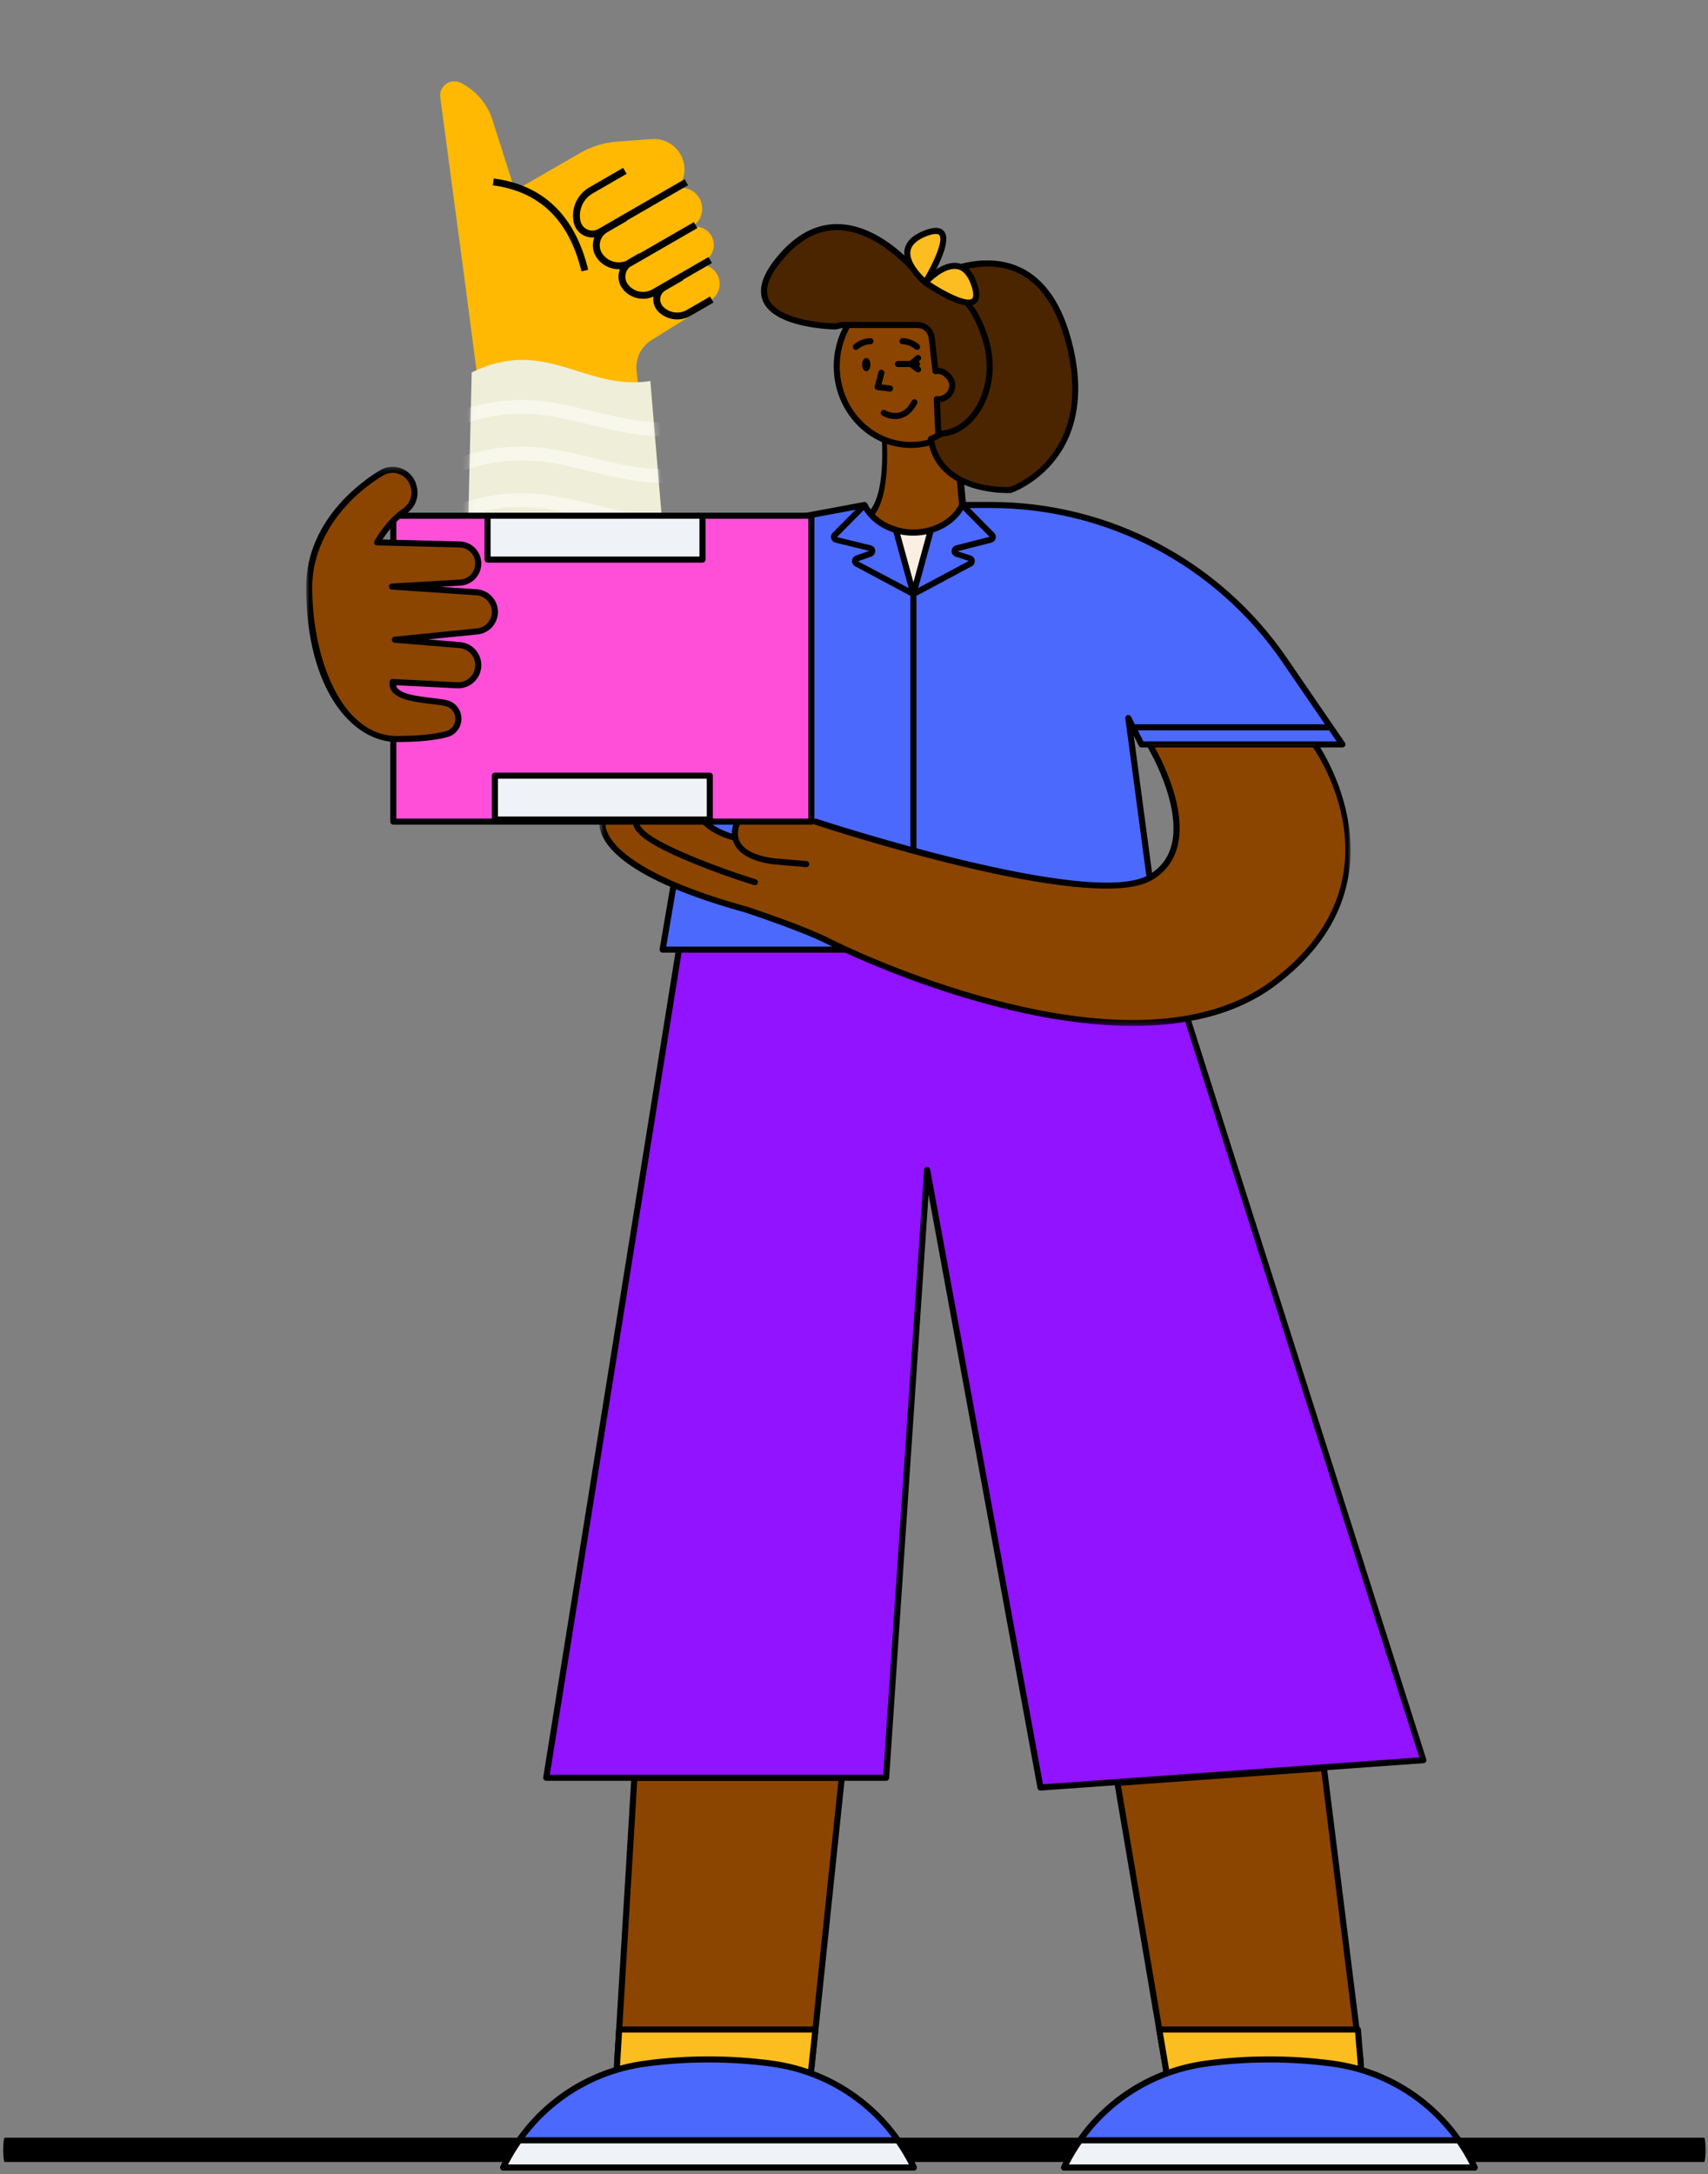 <svg width="301" height="383" viewBox="0 0 301 383" fill="none" xmlns="http://www.w3.org/2000/svg">
    <rect x="0" y="0" width="301" height="383" fill="#808080" stroke="none"/>
    <path fill-rule="evenodd" clip-rule="evenodd"
        d="M84.228 83.602L84.228 67.198L81.785 48.545C81.784 48.531 81.782 48.518 81.78 48.505L77.589 17.147C77.406 15.781 78.366 14.527 79.731 14.345C80.222 14.28 80.72 14.362 81.164 14.58C83.844 15.9 85.871 18.254 86.777 21.099L90.753 33.58L102.256 26.943C104.241 25.798 106.459 25.116 108.744 24.948L114.858 24.5C117.818 24.282 120.394 26.504 120.613 29.463C120.686 30.453 120.482 31.445 120.026 32.327L119.667 33.019L120.336 33.075C122.383 33.246 123.904 35.044 123.733 37.091C123.631 38.304 122.941 39.391 121.886 40C123.63 39.625 125.349 40.734 125.725 42.478C125.955 43.542 125.632 44.65 124.867 45.425L123.692 46.616C125.571 46.768 126.972 48.414 126.821 50.292C126.743 51.258 126.258 52.145 125.487 52.732L121.653 55.651L114.798 59.929C112.975 61.067 111.96 63.143 112.183 65.28L114.09 83.602L84.228 83.602Z"
        fill="#FFB902" />
    <path
        d="M103.845 33.018C101.682 34.266 100.577 36.77 101.113 39.209C101.483 40.891 103.059 41.998 104.734 41.823C104.274 43.023 104.421 44.425 105.249 45.53C106.215 46.82 107.725 47.49 109.243 47.43C108.786 48.569 108.941 49.915 109.767 50.939C111.074 52.561 113.296 53.077 115.165 52.25C115.011 53.176 115.287 54.16 115.995 54.88C117.471 56.382 119.767 56.708 121.6 55.683L121.656 55.652L125.74 53.296L125.131 52.242L121.047 54.599C119.686 55.384 117.965 55.15 116.863 54.029C116.157 53.31 116.167 52.155 116.886 51.449C116.98 51.357 117.084 51.275 117.196 51.205L117.252 51.171L120.429 49.338L120.388 49.267L125.463 46.339L124.854 45.286L114.993 50.975C113.565 51.799 111.749 51.46 110.714 50.176C109.942 49.219 110.067 47.83 110.979 47.025C111.109 46.967 111.237 46.903 111.364 46.833L111.426 46.797L122.896 40.18L122.288 39.126L112.664 44.679L112.628 44.617L110.744 45.704C110.604 45.784 110.471 45.874 110.344 45.972C108.885 46.547 107.188 46.091 106.223 44.801C105.344 43.628 105.583 41.965 106.757 41.088C106.82 41.04 106.885 40.996 106.952 40.955L107.02 40.914L110.484 38.916L110.452 38.86L121.254 32.627L120.646 31.574L105.455 40.339C105.265 40.448 105.06 40.528 104.846 40.575C103.694 40.828 102.555 40.099 102.301 38.948C101.883 37.048 102.731 35.097 104.398 34.103L104.453 34.071L110.425 30.625L109.817 29.572L103.845 33.018ZM87.015 31.442L86.856 32.648C95.013 33.729 100.172 38.658 102.405 47.538L102.472 47.808L103.655 47.522C101.367 38.095 95.883 32.712 87.277 31.478L87.015 31.442Z"
        fill="black" />
    <path fill-rule="evenodd" clip-rule="evenodd"
        d="M114.61 67.124C103.051 68.948 96.207 59.22 83.127 65.604C83.127 65.604 82.722 83.034 81.911 117.892H118.869C116.03 84.047 114.61 67.124 114.61 67.124Z"
        fill="#EFEED8" />
    <mask id="mask0_0_1" style="mask-type:luminance" maskUnits="userSpaceOnUse" x="81" y="63" width="38" height="55">
        <path fill-rule="evenodd" clip-rule="evenodd"
            d="M114.61 67.124C103.051 68.948 96.207 59.22 83.127 65.604C83.127 65.604 82.722 83.034 81.911 117.892H118.869C116.03 84.047 114.61 67.124 114.61 67.124Z"
            fill="white" />
    </mask>
    <g mask="url(#mask0_0_1)">
        <path opacity="0.5"
            d="M80.118 113.721L79.933 113.791L80.829 116.059C85.123 114.428 89.055 113.802 93.064 113.966L93.252 113.975C96.207 114.11 98.692 114.569 103.307 115.692L105.078 116.124C108.255 116.893 109.928 117.241 112.029 117.532C115.033 117.949 117.868 118.016 120.789 117.676L120.998 117.651L120.69 115.238C117.992 115.569 115.375 115.524 112.586 115.153L112.377 115.124C110.278 114.833 108.602 114.477 105.18 113.644L104.202 113.404C99.143 112.167 96.486 111.672 93.168 111.537C88.878 111.361 84.662 112.02 80.118 113.721ZM80.117 105.513L79.933 105.583L80.829 107.85C85.122 106.22 89.054 105.594 93.064 105.758L93.251 105.766C96.207 105.902 98.691 106.361 103.307 107.484L105.077 107.916C108.254 108.685 109.927 109.033 112.029 109.324C115.032 109.74 117.867 109.808 120.788 109.468L120.997 109.443L120.689 107.03C117.991 107.361 115.374 107.316 112.585 106.944L112.376 106.916C110.277 106.625 108.601 106.269 105.179 105.435L104.201 105.196C99.142 103.959 96.485 103.464 93.167 103.328C88.877 103.153 84.661 103.812 80.117 105.513ZM80.117 97.305L79.933 97.374L80.829 99.642C85.122 98.012 89.054 97.386 93.064 97.55L93.251 97.558C96.207 97.694 98.691 98.153 103.307 99.276L105.077 99.708C108.254 100.477 109.927 100.825 112.029 101.116C115.032 101.532 117.867 101.6 120.788 101.26L120.997 101.235L120.689 98.822C117.991 99.153 115.374 99.108 112.585 98.736L112.376 98.708C110.277 98.417 108.601 98.061 105.179 97.227L104.201 96.988C99.142 95.751 96.485 95.256 93.167 95.12C88.877 94.945 84.661 95.604 80.117 97.305ZM80.117 89.097L79.933 89.166L80.829 91.434C85.122 89.804 89.054 89.178 93.064 89.342L93.251 89.35C96.207 89.486 98.691 89.945 103.307 91.068L105.077 91.5C108.254 92.268 109.927 92.616 112.029 92.908C115.032 93.324 117.867 93.391 120.788 93.052L120.997 93.027L120.689 90.614C117.991 90.945 115.374 90.9 112.585 90.528L112.376 90.5C110.277 90.209 108.601 89.853 105.179 89.019L104.201 88.78C99.142 87.543 96.485 87.048 93.167 86.912C88.877 86.737 84.661 87.396 80.117 89.097ZM80.117 80.889L79.933 80.958L80.829 83.226C85.122 81.595 89.054 80.97 93.064 81.134L93.251 81.142C96.207 81.277 98.691 81.737 103.307 82.86L105.077 83.292C108.254 84.06 109.927 84.408 112.029 84.7C115.032 85.116 117.867 85.183 120.788 84.844L120.997 84.819L120.689 82.406C117.991 82.737 115.374 82.692 112.585 82.32L112.376 82.291C110.277 82.001 108.601 81.644 105.179 80.811L104.201 80.572C99.142 79.334 96.485 78.84 93.167 78.704C88.877 78.528 84.661 79.188 80.117 80.889ZM80.117 72.68L79.933 72.75L80.829 75.018C85.122 73.387 89.054 72.762 93.064 72.926L93.251 72.934C96.207 73.069 98.691 73.529 103.307 74.651L105.077 75.084C108.254 75.852 109.927 76.2 112.029 76.491C115.032 76.908 117.867 76.975 120.788 76.635L120.997 76.611L120.689 74.197C117.991 74.529 115.374 74.484 112.585 74.112L112.376 74.083C110.277 73.792 108.601 73.436 105.179 72.603L104.201 72.364C99.142 71.126 96.485 70.632 93.167 70.496C88.877 70.32 84.661 70.98 80.117 72.68Z"
            fill="white" />
    </g>
    <path fill-rule="evenodd" clip-rule="evenodd"
        d="M0.815 376.596H300.317C300.454 376.596 300.566 377.554 300.566 378.733C300.566 379.913 300.454 380.871 300.317 380.871H0.815C0.677 380.871 0.566 379.913 0.566 378.733C0.566 377.554 0.677 376.596 0.815 376.596Z"
        fill="black" />
    <path fill-rule="evenodd" clip-rule="evenodd"
        d="M239.789 363.303L233.322 311.488L196.923 314.089L205.753 366.111C206.664 374.81 213.996 381.415 222.74 381.415C232.579 381.415 240.382 373.124 239.789 363.303ZM108.766 363.303L111.794 313.189H148.345L142.802 366.113C141.891 374.809 134.559 381.415 125.815 381.415C115.977 381.415 108.172 373.124 108.766 363.303Z"
        fill="#8B4500" />
    <path fill-rule="evenodd" clip-rule="evenodd"
        d="M112.297 313.723L109.299 363.335C109.022 367.936 110.609 372.319 113.768 375.675C116.928 379.032 121.206 380.88 125.815 380.88C134.311 380.88 141.386 374.508 142.271 366.056L147.752 313.723H112.297ZM125.815 381.949C120.908 381.949 116.353 379.982 112.99 376.407C109.627 372.834 107.937 368.169 108.233 363.269L111.261 313.157C111.278 312.875 111.512 312.655 111.794 312.655H148.345C148.497 312.655 148.641 312.719 148.743 312.832C148.843 312.944 148.892 313.094 148.876 313.245L143.334 366.168C142.391 375.164 134.86 381.949 125.815 381.949Z"
        fill="black" />
    <path fill-rule="evenodd" clip-rule="evenodd"
        d="M109.114 357.547L108.766 363.303C108.172 373.124 115.977 381.415 125.815 381.415C134.559 381.415 141.891 374.809 142.802 366.113L143.699 357.547H109.114Z"
        fill="#FCBD21" />
    <path fill-rule="evenodd" clip-rule="evenodd"
        d="M109.617 358.081L109.299 363.335C109.022 367.936 110.608 372.318 113.768 375.675C116.927 379.032 121.206 380.88 125.815 380.88C134.311 380.88 141.386 374.508 142.271 366.056L143.106 358.081H109.617ZM125.815 381.949C120.908 381.949 116.353 379.982 112.99 376.407C109.627 372.834 107.937 368.169 108.233 363.27L108.58 357.515C108.597 357.233 108.831 357.013 109.114 357.013H143.699C143.851 357.013 143.995 357.077 144.097 357.19C144.197 357.302 144.247 357.452 144.231 357.603L143.334 366.168C142.391 375.164 134.86 381.949 125.815 381.949Z"
        fill="black" />
    <path fill-rule="evenodd" clip-rule="evenodd"
        d="M119.67 167.199H205.358L250.838 310.09L183.36 314.911L163.393 206.106L156.162 313.189H96.259L119.67 167.199Z"
        fill="#9113FF" />
    <path fill-rule="evenodd" clip-rule="evenodd"
        d="M163.918 206.01L183.8 314.343L250.128 309.605L204.965 167.734H120.125L96.887 312.655H155.663L162.86 206.07C162.878 205.802 163.093 205.588 163.362 205.573C163.373 205.572 163.382 205.572 163.393 205.572C163.65 205.572 163.872 205.755 163.918 206.01ZM182.836 315.007L163.638 210.404L156.696 313.225C156.677 313.505 156.445 313.723 156.163 313.723H96.259C96.103 313.723 95.955 313.655 95.853 313.535C95.752 313.417 95.707 313.258 95.731 313.105L119.143 167.115C119.184 166.855 119.408 166.665 119.67 166.665H205.358C205.592 166.665 205.798 166.817 205.869 167.04L251.348 309.931C251.397 310.087 251.372 310.256 251.28 310.391C251.188 310.527 251.039 310.611 250.877 310.623L183.399 315.443C183.386 315.444 183.373 315.445 183.36 315.445C183.105 315.445 182.882 315.262 182.836 315.007Z"
        fill="black" />
    <path fill-rule="evenodd" clip-rule="evenodd"
        d="M197.548 314.581L206.279 366.023C207.17 374.508 214.244 380.88 222.74 380.88C227.35 380.88 231.628 379.032 234.788 375.675C237.947 372.319 239.534 367.936 239.256 363.335L232.854 312.058L197.548 314.581ZM222.74 381.949C213.695 381.949 206.164 375.165 205.221 366.168L196.396 314.179C196.371 314.03 196.409 313.878 196.502 313.76C196.596 313.641 196.735 313.567 196.885 313.557L233.284 310.956C233.568 310.931 233.817 311.14 233.853 311.422L240.319 363.236C240.618 368.169 238.929 372.834 235.566 376.408C232.201 379.982 227.648 381.949 222.74 381.949Z"
        fill="black" />
    <path fill-rule="evenodd" clip-rule="evenodd"
        d="M239.3 357.547L239.789 363.303C240.382 373.124 232.578 381.415 222.739 381.415C213.995 381.415 206.663 374.809 205.753 366.113L204.299 357.547H239.3Z"
        fill="#FCBD21" />
    <path fill-rule="evenodd" clip-rule="evenodd"
        d="M204.932 358.081L206.279 366.023C207.17 374.508 214.244 380.88 222.74 380.88C227.35 380.88 231.629 379.032 234.788 375.675C237.947 372.318 239.534 367.936 239.256 363.335L238.809 358.081H204.932ZM222.74 381.949C213.695 381.949 206.164 375.164 205.221 366.168L203.772 357.636C203.746 357.481 203.789 357.323 203.891 357.202C203.992 357.082 204.142 357.013 204.299 357.013H239.3C239.578 357.013 239.808 357.225 239.832 357.502L240.321 363.257C240.618 368.169 238.929 372.834 235.566 376.407C232.203 379.982 227.648 381.949 222.74 381.949Z"
        fill="black" />
    <path fill-rule="evenodd" clip-rule="evenodd"
        d="M113.784 363.539C121.135 362.561 128.584 362.561 135.936 363.539C146.864 364.991 156.311 371.882 161.033 381.843H88.686C93.409 371.882 102.855 364.991 113.784 363.539ZM234.772 363.539C227.42 362.561 219.971 362.561 212.619 363.539C201.692 364.991 192.244 371.882 187.522 381.843H259.87C255.146 371.882 245.7 364.991 234.772 363.539Z"
        fill="#4B69FD" />
    <path fill-rule="evenodd" clip-rule="evenodd"
        d="M89.543 381.31H160.176C155.404 371.887 146.376 365.467 135.866 364.069C128.561 363.097 121.155 363.097 113.853 364.069C103.343 365.467 94.316 371.887 89.543 381.31ZM161.033 382.379H88.686C88.503 382.379 88.332 382.285 88.234 382.13C88.136 381.976 88.125 381.781 88.203 381.616C93.023 371.448 102.559 364.492 113.712 363.01C121.11 362.026 128.61 362.026 136.007 363.01C147.16 364.493 156.696 371.448 161.516 381.616C161.594 381.781 161.583 381.976 161.485 382.13C161.387 382.285 161.217 382.379 161.033 382.379Z"
        fill="black" />
    <path fill-rule="evenodd" clip-rule="evenodd"
        d="M91.491 377.06C90.434 378.561 89.487 380.155 88.686 381.844H161.035C160.233 380.155 159.286 378.561 158.229 377.06H91.491Z"
        fill="#EFF2F7" />
    <path fill-rule="evenodd" clip-rule="evenodd"
        d="M89.544 381.31H160.175C159.534 380.052 158.788 378.806 157.95 377.595H91.769C90.931 378.806 90.185 380.052 89.544 381.31ZM161.033 382.379H88.686C88.503 382.379 88.332 382.285 88.234 382.13C88.136 381.976 88.125 381.781 88.203 381.616C88.986 379.964 89.945 378.328 91.054 376.753C91.153 376.612 91.317 376.526 91.491 376.526H158.229C158.402 376.526 158.566 376.612 158.666 376.753C159.775 378.328 160.734 379.964 161.516 381.616C161.594 381.781 161.583 381.976 161.485 382.13C161.387 382.285 161.217 382.379 161.033 382.379Z"
        fill="black" />
    <path fill-rule="evenodd" clip-rule="evenodd"
        d="M188.378 381.31H259.012C254.239 371.887 245.212 365.467 234.701 364.069C227.399 363.098 219.993 363.098 212.688 364.069C202.178 365.467 193.151 371.887 188.378 381.31ZM259.869 382.379H187.521C187.338 382.379 187.167 382.285 187.069 382.13C186.972 381.976 186.96 381.781 187.038 381.616C191.859 371.448 201.394 364.493 212.547 363.01C219.945 362.026 227.446 362.026 234.842 363.01C245.995 364.492 255.531 371.448 260.352 381.616C260.43 381.781 260.418 381.976 260.321 382.13C260.222 382.285 260.052 382.379 259.869 382.379Z"
        fill="black" />
    <path fill-rule="evenodd" clip-rule="evenodd"
        d="M257.064 377.06C258.121 378.561 259.068 380.155 259.87 381.844H187.521C188.322 380.155 189.269 378.561 190.326 377.06H257.064Z"
        fill="#EFF2F7" />
    <path fill-rule="evenodd" clip-rule="evenodd"
        d="M188.379 381.31H259.01C258.369 380.052 257.623 378.806 256.785 377.595H190.604C189.766 378.806 189.02 380.052 188.379 381.31ZM259.869 382.379H187.521C187.338 382.379 187.167 382.285 187.069 382.13C186.972 381.976 186.96 381.781 187.038 381.616C187.821 379.964 188.78 378.328 189.889 376.753C189.988 376.612 190.152 376.526 190.326 376.526H257.064C257.238 376.526 257.401 376.612 257.502 376.753C258.61 378.328 259.568 379.964 260.352 381.616C260.43 381.781 260.418 381.976 260.321 382.13C260.222 382.285 260.052 382.379 259.869 382.379Z"
        fill="black" />
    <path fill-rule="evenodd" clip-rule="evenodd"
        d="M152.807 91.566C152.807 91.566 156.584 88.811 155.912 77.436C155.912 77.436 161.886 80.556 168.403 75.28L169.906 91.434C169.906 91.434 165.387 97.163 160.65 96.607C155.912 96.052 152.807 91.566 152.807 91.566Z"
        fill="#8B4500" />
    <path fill-rule="evenodd" clip-rule="evenodd"
        d="M156.139 75.984C159.933 78.049 163.892 77.337 168.088 73.797C168.421 73.516 168.892 73.759 168.934 74.234L170.437 91.067C170.452 91.238 170.405 91.409 170.307 91.539C167.19 95.657 163.946 97.546 160.594 97.137C157.287 96.733 154.541 94.893 152.383 91.645C152.194 91.36 152.254 90.948 152.514 90.75C154.821 88.997 155.815 84.284 155.379 76.584C155.352 76.114 155.771 75.783 156.139 75.984ZM169.215 91.151L167.822 75.815L167.539 76.028C163.73 78.811 160.017 79.465 156.441 77.959L156.283 77.891L156.308 78.527C156.521 85.079 155.579 89.423 153.407 91.543L153.341 91.603L153.488 91.802C155.314 94.214 157.532 95.616 160.159 96.026L160.52 96.076C163.502 96.434 166.446 94.75 169.371 90.954L169.215 91.151Z"
        fill="black" />
    <path fill-rule="evenodd" clip-rule="evenodd"
        d="M160.512 78.384C153.304 78.384 147.459 72.185 147.459 64.538C147.459 56.892 153.304 50.693 160.512 50.693C167.721 50.693 173.566 56.892 173.566 64.538C173.566 72.185 167.721 78.384 160.512 78.384Z"
        fill="#8B4500" />
    <path fill-rule="evenodd" clip-rule="evenodd"
        d="M160.512 51.223C153.606 51.223 147.988 57.195 147.988 64.538C147.988 71.881 153.606 77.853 160.512 77.853C167.418 77.853 173.036 71.881 173.036 64.538C173.036 57.195 167.418 51.223 160.512 51.223ZM160.512 78.913C153.023 78.913 146.929 72.465 146.929 64.538C146.929 56.612 153.023 50.164 160.512 50.164C168.001 50.164 174.095 56.612 174.095 64.538C174.095 72.465 168.001 78.913 160.512 78.913Z"
        fill="black" />
    <path fill-rule="evenodd" clip-rule="evenodd"
        d="M156.855 68.981C156.834 68.981 156.812 68.98 156.79 68.978L154.608 68.713C154.455 68.694 154.317 68.61 154.23 68.482C154.144 68.355 154.116 68.195 154.155 68.046L154.817 65.532C154.893 65.247 155.186 65.08 155.47 65.151C155.754 65.227 155.925 65.519 155.85 65.805L155.345 67.725L156.919 67.915C157.212 67.952 157.42 68.218 157.385 68.511C157.352 68.782 157.122 68.981 156.855 68.981Z"
        fill="black" />
    <path fill-rule="evenodd" clip-rule="evenodd"
        d="M153.394 64.236C153.394 64.88 153.066 65.402 152.661 65.402C152.256 65.402 151.927 64.88 151.927 64.236C151.927 63.591 152.256 63.07 152.661 63.07C153.066 63.07 153.394 63.591 153.394 64.236Z"
        fill="black" />
    <path fill-rule="evenodd" clip-rule="evenodd"
        d="M161.607 61.639C161.483 61.639 161.36 61.596 161.259 61.509C160.241 60.635 159.042 60.647 159.055 60.638C158.723 60.621 158.518 60.408 158.512 60.114C158.508 59.821 158.739 59.577 159.033 59.569C159.104 59.568 160.615 59.548 161.956 60.699C162.179 60.892 162.205 61.228 162.012 61.453C161.906 61.576 161.758 61.639 161.607 61.639Z"
        fill="black" />
    <path fill-rule="evenodd" clip-rule="evenodd"
        d="M150.832 61.639C150.682 61.639 150.533 61.575 150.427 61.453C150.235 61.228 150.261 60.89 150.484 60.699C151.824 59.548 153.343 59.572 153.407 59.569C153.703 59.577 153.936 59.822 153.928 60.117C153.922 60.407 153.684 60.638 153.394 60.638H153.382C153.327 60.638 152.181 60.651 151.181 61.509C151.079 61.596 150.956 61.639 150.832 61.639Z"
        fill="black" />
    <path fill-rule="evenodd" clip-rule="evenodd"
        d="M157.751 73.826C156.489 73.826 155.528 73.231 155.479 73.2C155.229 73.043 155.154 72.713 155.311 72.464C155.467 72.213 155.795 72.138 156.046 72.295C156.065 72.306 157.214 73.002 158.465 72.665C159.338 72.429 160.084 71.744 160.68 70.627C160.819 70.368 161.142 70.269 161.403 70.408C161.663 70.547 161.762 70.871 161.623 71.132C160.878 72.525 159.904 73.389 158.729 73.7C158.391 73.79 158.062 73.826 157.751 73.826Z"
        fill="black" />
    <path fill-rule="evenodd" clip-rule="evenodd"
        d="M161.607 64.662H158.243C157.948 64.662 157.709 64.422 157.709 64.127C157.709 63.832 157.948 63.593 158.243 63.593H161.607C161.902 63.593 162.142 63.832 162.142 64.127C162.142 64.422 161.902 64.662 161.607 64.662Z"
        fill="black" />
    <path fill-rule="evenodd" clip-rule="evenodd"
        d="M161.789 65.616C161.678 65.616 161.566 65.582 161.47 65.51L160.191 64.556C160.061 64.458 159.982 64.305 159.978 64.141C159.973 63.977 160.045 63.82 160.171 63.716L161.449 62.659C161.678 62.47 162.014 62.502 162.202 62.729C162.39 62.957 162.358 63.294 162.13 63.481L161.376 64.106L162.11 64.653C162.346 64.83 162.394 65.165 162.218 65.401C162.113 65.542 161.952 65.616 161.789 65.616Z"
        fill="black" />
    <path fill-rule="evenodd" clip-rule="evenodd"
        d="M172.135 72.406C172.353 72.076 172.559 71.734 172.753 71.377C172.559 71.734 172.354 72.076 172.135 72.406ZM170.701 74.15C170.755 74.095 170.807 74.034 170.861 73.978C170.807 74.033 170.757 74.095 170.701 74.15ZM162.952 49.666C162.952 49.666 149.987 31.883 138.236 44.58C126.487 57.278 147.27 57.513 147.27 57.513L148.33 57.255H161.672C162.963 57.255 164.047 58.222 164.194 59.505L164.866 65.393C165.557 65.263 166.325 65.346 167.246 66.428C167.587 66.827 167.829 67.335 167.825 67.861C167.815 69.231 166.702 70.338 165.33 70.338C165.246 70.338 165.168 70.322 165.087 70.314L165.363 76.436C165.552 76.436 165.729 76.406 165.914 76.391L165.894 76.436L163.778 77.445C165.296 87.166 178.078 86.317 178.078 86.317C178.078 86.317 194.284 80.78 188.072 59.303C181.86 37.827 162.953 49.665 162.952 49.666Z"
        fill="#4B2500" />
    <path fill-rule="evenodd" clip-rule="evenodd"
        d="M171.698 50.182C169.258 42.908 163.067 49.766 163.067 49.766C163.067 49.766 174.137 57.456 171.698 50.182ZM163.067 41.118C155.92 43.904 163.067 49.758 163.067 49.758C163.067 49.758 170.214 38.331 163.067 41.118Z"
        fill="#FCBD21" />
    <path fill-rule="evenodd" clip-rule="evenodd"
        d="M177.973 85.788C176.887 85.838 166.268 86.107 164.634 77.651L166.13 76.915C166.13 76.915 166.133 76.914 166.135 76.913C167.219 76.807 168.246 76.479 169.198 75.942C169.205 75.937 169.213 75.933 169.221 75.929C169.524 75.757 169.82 75.567 170.106 75.353C170.136 75.33 170.164 75.307 170.193 75.284C170.457 75.082 170.715 74.869 170.964 74.631C171.026 74.574 171.083 74.51 171.143 74.45C171.358 74.235 171.569 74.018 171.771 73.777C171.882 73.646 171.985 73.498 172.093 73.359C172.238 73.168 172.387 72.985 172.526 72.781C172.77 72.419 173.005 72.036 173.223 71.631C175.165 68.028 175.482 63.537 174.091 59.309C173.456 57.376 172.624 55.422 171.38 53.743C171.58 53.687 171.762 53.605 171.918 53.487C172.699 52.901 172.792 51.764 172.205 50.011C171.807 48.826 171.282 47.931 170.643 47.311C173.13 46.82 175.941 46.737 178.604 47.757C182.763 49.352 185.775 53.286 187.559 59.452C193.411 79.68 179.237 85.329 177.973 85.788ZM168.36 67.865C168.364 67.254 168.113 66.622 167.653 66.081C166.783 65.059 165.976 64.815 165.338 64.812L164.725 59.444C164.547 57.892 163.235 56.72 161.672 56.72H148.33C148.287 56.72 148.245 56.725 148.204 56.735L147.212 56.977C146.345 56.955 137.161 56.636 135.445 52.644C134.614 50.714 135.686 48.124 138.629 44.944C141.504 41.837 144.694 40.352 148.119 40.562C153.189 40.856 157.733 44.73 160.306 47.418C161.27 48.958 162.635 50.096 162.729 50.172C162.731 50.175 162.734 50.175 162.737 50.177C162.746 50.184 162.752 50.197 162.763 50.205C163.677 50.839 167.487 53.393 170.087 53.777C171.096 54.958 171.831 56.357 172.425 57.839C172.661 58.43 172.876 59.034 173.076 59.642C174.376 63.594 174.086 67.778 172.282 71.124C170.739 73.986 168.464 75.667 165.874 75.858L165.872 75.859L165.647 70.856C167.159 70.698 168.348 69.417 168.36 67.865ZM160.454 44.219C160.625 43.151 161.569 42.276 163.261 41.615C163.945 41.349 164.512 41.214 164.92 41.214C165.211 41.214 165.42 41.282 165.534 41.42C166.304 42.348 164.538 46.251 162.946 48.931C162.046 48.073 160.165 46.036 160.454 44.219ZM163.9 49.684C164.8 48.827 166.928 47.041 168.726 47.422C169.784 47.644 170.614 48.629 171.191 50.352C171.591 51.542 171.622 52.373 171.276 52.632C170.313 53.355 166.499 51.404 163.9 49.684ZM188.586 59.155C186.704 52.65 183.474 48.48 178.987 46.759C175.666 45.486 172.197 45.759 169.311 46.485C169.189 46.444 169.069 46.402 168.942 46.375C167.565 46.089 166.135 46.704 164.987 47.453C166.177 45.137 167.425 42.028 166.357 40.739C165.735 39.987 164.595 39.948 162.873 40.619C160.801 41.427 159.632 42.583 159.399 44.053C159.349 44.371 159.353 44.687 159.387 45.003C156.617 42.48 152.641 39.755 148.185 39.494C144.426 39.28 140.948 40.864 137.845 44.217C134.589 47.736 133.45 50.713 134.462 53.067C136.529 57.87 146.827 58.042 147.264 58.047C147.315 58.043 147.354 58.042 147.397 58.032L148.394 57.789H161.672C162.692 57.789 163.548 58.553 163.663 59.565L164.335 65.453C164.352 65.601 164.429 65.734 164.549 65.823C164.67 65.912 164.819 65.947 164.966 65.918C165.443 65.828 166.021 65.812 166.839 66.773C167.133 67.119 167.293 67.503 167.291 67.857C167.284 68.931 166.403 69.805 165.329 69.805L165.139 69.782C164.988 69.768 164.832 69.821 164.72 69.927C164.608 70.033 164.547 70.184 164.553 70.338L164.825 76.366L163.802 76.868C163.593 76.971 163.474 77.199 163.51 77.431C164.896 86.309 175.057 86.862 177.557 86.862C177.897 86.862 178.095 86.852 178.11 86.851C178.158 86.848 178.206 86.838 178.251 86.823C178.423 86.764 182.488 85.341 185.821 81.199C188.888 77.388 191.859 70.469 188.586 59.155Z"
        fill="black" />
    <path fill-rule="evenodd" clip-rule="evenodd"
        d="M84.01 104.343L69.074 103.336L81.138 102.634C82.907 102.521 84.285 101.052 84.285 99.279C84.285 97.456 82.83 95.965 81.008 95.919L66.458 95.55C66.458 95.55 68.517 91.904 71.247 90.097C72.538 89.243 73.254 87.75 72.995 86.222L72.951 85.96C72.51 83.352 69.598 81.946 67.311 83.277C62.905 85.839 54.488 92.846 54.488 103.448C54.488 120.261 61.931 130.191 69.956 130.191C74.414 130.191 77.135 129.756 78.735 129.328C79.954 129.001 80.787 127.877 80.787 126.614C80.787 125.302 79.887 124.163 78.609 123.869C75.736 123.207 68.827 123.42 69.187 120.149L80.536 120.727C82.571 120.841 84.285 119.222 84.285 117.183C84.285 115.348 82.886 113.815 81.058 113.648L69.582 112.701L84.134 111.233C85.889 111.041 87.217 109.559 87.217 107.794C87.217 105.98 85.818 104.476 84.01 104.343ZM231.67 131.143H202.58C202.58 131.143 213.281 148.627 202.61 154.652C191.937 160.678 143.709 144.743 143.709 144.743C143.709 144.743 130.626 140.439 129.594 145.949C129.479 146.557 129.483 147.102 129.579 147.592C129.579 147.592 125.677 146.701 123.805 144.378H106.247C106.247 144.378 103.213 152.447 131.552 160.259C131.552 160.259 141.943 163.681 146.334 166.005C150.723 168.329 199.61 191.528 224.269 173.321C248.927 155.116 231.67 131.143 231.67 131.143Z"
        fill="#8B4500" />
    <path fill-rule="evenodd" clip-rule="evenodd"
        d="M70.25 90.858C69.924 91.139 69.612 91.438 69.316 91.746V95.623L81.008 95.918C82.831 95.965 84.285 97.456 84.285 99.279C84.285 101.052 82.907 102.521 81.138 102.634L69.316 103.321V103.351L84.01 104.343C85.818 104.475 87.218 105.981 87.218 107.793C87.218 109.559 85.89 111.04 84.135 111.232L69.583 112.701L81.058 113.647C82.886 113.815 84.285 115.348 84.285 117.182C84.285 119.222 82.572 120.841 80.536 120.726L69.316 120.155V121.056C70.244 123.378 76.037 123.276 78.61 123.869C79.888 124.163 80.787 125.302 80.787 126.614C80.787 127.876 79.956 129.001 78.735 129.328C77.135 129.756 74.414 130.19 69.957 130.19C69.742 130.19 69.529 130.155 69.316 130.141V144.743H142.991V90.858H70.25Z"
        fill="#FF4FD9" />
    <path fill-rule="evenodd" clip-rule="evenodd"
        d="M201.167 131.143H236.577L226.348 116.224C214.65 99.16 195.293 88.962 174.606 88.962H169.586C168.237 91.802 164.893 93.817 160.971 93.817C157.05 93.817 153.706 91.802 152.358 88.962L142.171 90.858H142.991V144.524C143.442 144.656 143.709 144.743 143.709 144.743C143.709 144.743 191.938 160.678 202.61 154.652L198.843 126.494L201.167 131.143ZM129.594 145.949C129.682 145.475 129.865 145.08 130.115 144.743H124.132C126.094 146.794 129.58 147.592 129.58 147.592C129.484 147.102 129.479 146.557 129.594 145.949ZM131.552 160.259C126.249 158.797 122.046 157.326 118.715 155.902L116.77 167.296H148.983C147.691 166.695 146.779 166.24 146.334 166.005C141.945 163.681 131.552 160.259 131.552 160.259Z"
        fill="#4B69FD" />
    <path fill-rule="evenodd" clip-rule="evenodd"
        d="M157.894 93.381L160.97 104.605L164.048 93.381C164.048 93.381 161.064 94.396 157.894 93.381Z"
        fill="#FBEFE3" />
    <mask id="mask1_0_1" style="mask-type:alpha" maskUnits="userSpaceOnUse" x="105" y="130" width="134" height="51">
        <path fill-rule="evenodd" clip-rule="evenodd" d="M105.616 130.608H238.014V180.74H105.616V130.608Z"
            fill="white" />
    </mask>
    <g mask="url(#mask1_0_1)">
        <path fill-rule="evenodd" clip-rule="evenodd"
            d="M232.104 130.831C232.004 130.69 231.842 130.608 231.67 130.608H202.58C202.386 130.608 202.208 130.713 202.114 130.881C202.019 131.051 202.023 131.256 202.123 131.422C202.186 131.523 208.326 141.682 206.455 148.891C205.855 151.205 204.472 152.987 202.347 154.187C192.001 160.03 144.357 144.394 143.876 144.236C143.86 144.23 143.805 144.213 143.761 144.199C143.155 144.496 142.449 144.678 141.645 144.712C142.772 145.002 143.516 145.242 143.541 145.251C145.519 145.905 192.117 161.19 202.872 155.118C205.261 153.769 206.814 151.764 207.49 149.158C209.176 142.656 204.969 134.303 203.506 131.677H231.392C233.155 134.254 246.921 155.932 223.951 172.892C198.585 191.62 147.092 165.801 146.584 165.533C142.204 163.214 132.145 159.892 131.693 159.744C113.622 154.762 108.633 149.694 107.267 147.116C106.72 146.085 106.662 145.324 106.69 144.912H111.59C111.588 144.999 111.573 145.077 111.585 145.176C111.775 146.556 113.679 148.143 117.244 149.893C124.174 153.295 132.796 155.903 132.882 155.928C132.933 155.945 132.985 155.951 133.036 155.951C133.266 155.951 133.478 155.802 133.548 155.57C133.632 155.288 133.473 154.99 133.19 154.905C133.104 154.879 124.565 152.296 117.714 148.933C113.431 146.831 112.748 145.538 112.653 145.081C112.638 145.005 112.646 144.959 112.651 144.912H123.557C125.268 146.86 128.21 147.779 129.157 148.035C130.303 152.004 136.858 152.324 137.121 152.334L142.027 152.764C142.043 152.766 142.058 152.766 142.074 152.766C142.347 152.766 142.582 152.556 142.605 152.278C142.632 151.985 142.414 151.725 142.12 151.699L137.189 151.268C137.125 151.265 130.791 150.972 130.104 147.488C130.017 147.048 130.022 146.562 130.119 146.047C130.214 145.542 130.438 145.13 130.782 144.792C130.483 144.839 130.172 144.872 129.841 144.872C129.7 144.872 129.566 144.86 129.431 144.851C129.269 145.158 129.136 145.484 129.068 145.85C129.003 146.198 128.971 146.537 128.973 146.866C127.798 146.497 125.484 145.61 124.222 144.042C124.12 143.916 123.967 143.843 123.805 143.843H106.247C106.025 143.843 105.825 143.981 105.747 144.19C105.696 144.324 105.278 145.569 106.265 147.508C107.978 150.871 113.73 155.901 131.384 160.767C131.488 160.801 141.784 164.2 146.084 166.478C146.461 166.677 174.516 180.74 199.673 180.74C208.86 180.739 217.662 178.863 224.586 173.751C249.383 155.444 232.279 131.074 232.104 130.831Z"
            fill="black" />
    </g>
    <mask id="mask2_0_1" style="mask-type:alpha" maskUnits="userSpaceOnUse" x="53" y="82" width="186" height="99">
        <path fill-rule="evenodd" clip-rule="evenodd" d="M53.953 180.74H238.015V82.228H53.953V180.74Z"
            fill="white" />
    </mask>
    <g mask="url(#mask2_0_1)">
        <path fill-rule="evenodd" clip-rule="evenodd" d="M87.218 144.378H125.088V136.651H87.218V144.378Z"
            fill="#EFF2F7" />
        <path fill-rule="evenodd" clip-rule="evenodd" d="M85.928 98.583H123.798V90.858H85.928V98.583Z"
            fill="#EFF2F7" />
        <path fill-rule="evenodd" clip-rule="evenodd"
            d="M69.188 83.299C68.633 83.299 68.081 83.447 67.58 83.738C61.787 87.107 55.022 94.291 55.022 103.448C55.022 116.154 60.257 129.657 69.956 129.657C74.49 129.657 77.158 129.197 78.596 128.812C79.572 128.551 80.253 127.646 80.253 126.614C80.253 125.543 79.527 124.629 78.489 124.39C77.835 124.239 76.928 124.132 75.967 124.018C72.562 123.614 68.324 123.112 68.655 120.09C68.686 119.809 68.932 119.598 69.214 119.614L80.563 120.193C81.403 120.249 82.198 119.95 82.806 119.374C83.415 118.798 83.749 118.02 83.749 117.183C83.749 115.614 82.572 114.323 81.009 114.18L69.538 113.233C69.263 113.211 69.051 112.982 69.047 112.705C69.045 112.43 69.254 112.197 69.528 112.169L84.081 110.7C85.563 110.539 86.683 109.288 86.683 107.793C86.683 106.269 85.492 104.988 83.971 104.875L69.038 103.87C68.757 103.85 68.539 103.615 68.54 103.333C68.541 103.051 68.762 102.819 69.043 102.803L81.106 102.101C82.588 102.006 83.749 100.767 83.749 99.279C83.749 97.734 82.54 96.492 80.994 96.453L66.445 96.084C66.257 96.08 66.086 95.976 65.993 95.813C65.901 95.65 65.901 95.451 65.993 95.287C66.08 95.133 68.148 91.509 70.952 89.651C72.089 88.899 72.684 87.587 72.468 86.311L72.424 86.049C72.244 84.984 71.55 84.072 70.569 83.612C70.124 83.403 69.654 83.299 69.188 83.299ZM69.956 130.726C62.004 130.726 53.953 121.355 53.953 103.448C53.953 91.055 64.857 84.086 67.043 82.814C68.275 82.097 69.725 82.036 71.023 82.644C72.322 83.253 73.239 84.459 73.477 85.872L73.522 86.134C73.808 87.826 73.031 89.556 71.542 90.543C69.697 91.764 68.15 93.897 67.404 95.039L81.021 95.384C83.151 95.438 84.818 97.149 84.818 99.279C84.818 101.329 83.216 103.037 81.172 103.167L77.602 103.376L84.046 103.81C86.125 103.962 87.752 105.711 87.752 107.793C87.752 109.836 86.221 111.542 84.192 111.764L75.434 112.648L81.101 113.115C83.222 113.309 84.818 115.057 84.818 117.183C84.818 118.317 84.365 119.372 83.54 120.151C82.715 120.93 81.635 121.324 80.505 121.26L69.753 120.712C70.168 122.254 73.427 122.64 76.093 122.957C77.083 123.074 78.018 123.184 78.729 123.349C80.255 123.7 81.321 125.043 81.321 126.614C81.321 128.13 80.315 129.458 78.873 129.844C76.69 130.429 73.689 130.726 69.956 130.726Z"
            fill="black" />
        <path fill-rule="evenodd" clip-rule="evenodd" d="M199.66 128.663H234.511V127.594H199.66V128.663Z"
            fill="black" />
        <path fill-rule="evenodd" clip-rule="evenodd"
            d="M147.852 166.762H117.402L119.22 156.11C118.875 155.965 118.538 155.822 118.21 155.678L116.243 167.207C116.216 167.362 116.26 167.521 116.361 167.641C116.463 167.761 116.613 167.831 116.77 167.831H150.147C149.244 167.421 148.474 167.061 147.852 166.762Z"
            fill="black" />
        <path fill-rule="evenodd" clip-rule="evenodd"
            d="M152.695 90.535C152.765 90.628 152.844 90.715 152.919 90.805C153.06 90.976 153.209 91.143 153.365 91.305C153.489 91.433 153.611 91.56 153.743 91.682C153.82 91.751 153.903 91.814 153.982 91.883C154.306 92.16 154.649 92.415 155.014 92.649C155.062 92.679 155.109 92.709 155.157 92.739C155.849 93.168 156.605 93.517 157.415 93.779C157.427 93.783 157.439 93.788 157.451 93.793L160.142 103.607L151.2 98.885L153.552 98.054C153.983 97.901 154.26 97.492 154.24 97.034C154.218 96.577 153.907 96.194 153.463 96.081L147.503 94.62L152.229 89.85C152.371 90.086 152.527 90.314 152.695 90.535ZM163.288 94.127L160.97 102.584L158.653 94.136C160.55 94.542 162.276 94.334 163.288 94.127ZM164.489 93.793C164.505 93.787 164.518 93.781 164.533 93.776C165.342 93.513 166.098 93.164 166.789 92.736C166.839 92.705 166.887 92.674 166.936 92.643C167.285 92.417 167.614 92.172 167.925 91.908C168.023 91.826 168.123 91.747 168.216 91.663C168.35 91.538 168.477 91.409 168.602 91.279C168.768 91.107 168.922 90.928 169.071 90.745C169.139 90.661 169.213 90.581 169.277 90.494C169.433 90.286 169.579 90.071 169.712 89.85L174.392 94.574L168.477 96.081C168.033 96.194 167.721 96.577 167.701 97.034C167.68 97.492 167.956 97.901 168.388 98.054L170.735 98.817L161.8 103.598L164.489 93.793ZM142.989 91.249L150.773 89.8L146.743 93.868C146.48 94.134 146.382 94.509 146.482 94.87C146.583 95.23 146.858 95.501 147.222 95.594L153.196 97.045L150.845 97.877C150.453 98.015 150.191 98.358 150.159 98.771C150.128 99.185 150.335 99.563 150.701 99.759L160.436 104.969V149.714C160.789 149.811 161.146 149.907 161.505 150.004V104.969L171.239 99.759C171.605 99.563 171.812 99.185 171.781 98.771C171.749 98.358 171.487 98.015 171.096 97.877L168.741 97.117L174.718 95.594C175.081 95.501 175.358 95.23 175.458 94.87C175.558 94.509 175.461 94.134 175.197 93.868L170.865 89.496H174.605C195.123 89.496 214.302 99.601 225.906 116.527L235.561 130.608H201.495L199.319 126.255C199.202 126.022 198.934 125.909 198.684 125.983C198.434 126.06 198.277 126.306 198.311 126.565L202.103 154.908C202.279 154.828 202.448 154.743 202.609 154.652C202.785 154.553 202.94 154.442 203.104 154.336L199.796 129.598L200.687 131.382C200.778 131.563 200.963 131.677 201.165 131.677H202.889C202.696 131.337 202.578 131.143 202.578 131.143H231.669C231.669 131.143 231.803 131.33 232.028 131.677H236.576C236.773 131.677 236.955 131.568 237.048 131.392C237.14 131.216 237.128 131.004 237.016 130.84L226.788 115.922C214.984 98.706 195.476 88.427 174.605 88.427H169.584C169.57 88.427 169.559 88.438 169.546 88.439C169.527 88.44 169.511 88.432 169.494 88.435C169.446 88.443 169.408 88.471 169.365 88.49C169.337 88.503 169.309 88.508 169.285 88.526C169.208 88.578 169.143 88.645 169.101 88.732C169.099 88.737 169.095 88.743 169.092 88.748C168.95 89.046 168.776 89.331 168.588 89.606C168.537 89.682 168.482 89.756 168.428 89.829C168.256 90.061 168.071 90.283 167.87 90.494C167.829 90.537 167.794 90.582 167.752 90.624C167.504 90.873 167.236 91.107 166.951 91.326C166.893 91.371 166.83 91.411 166.77 91.454C166.54 91.623 166.298 91.779 166.048 91.925C165.953 91.982 165.859 92.038 165.76 92.091C165.502 92.23 165.231 92.356 164.956 92.473C164.798 92.539 164.638 92.6 164.476 92.658C163.387 93.053 162.2 93.283 160.97 93.283C159.738 93.283 158.55 93.052 157.459 92.656C157.301 92.599 157.143 92.54 156.99 92.476C156.712 92.358 156.439 92.23 156.178 92.09C156.081 92.038 155.989 91.982 155.895 91.928C155.643 91.78 155.398 91.622 155.166 91.452C155.109 91.41 155.047 91.371 154.991 91.327C154.705 91.107 154.434 90.872 154.185 90.622C154.148 90.582 154.114 90.54 154.076 90.502C153.872 90.286 153.684 90.059 153.509 89.824C153.456 89.754 153.404 89.683 153.354 89.611C153.162 89.328 152.984 89.039 152.839 88.732C152.793 88.635 152.714 88.565 152.624 88.512C152.599 88.497 152.576 88.489 152.549 88.48C152.514 88.465 152.484 88.441 152.447 88.435C152.402 88.427 152.359 88.441 152.314 88.444C152.295 88.445 152.278 88.433 152.258 88.436L139.249 90.858H142.989V91.249Z"
            fill="black" />
        <path fill-rule="evenodd" clip-rule="evenodd" d="M69.85 112.724V112.674L69.583 112.701L69.85 112.724Z"
            fill="black" />
        <path fill-rule="evenodd" clip-rule="evenodd"
            d="M87.752 143.843H124.553V137.186H87.752V143.843ZM86.462 98.049H123.263V91.392H86.462V98.049ZM142.99 90.323H70.929C70.138 90.9 69.41 91.612 68.781 92.331V95.609L69.85 95.635V91.392H85.392V98.583C85.392 98.879 85.631 99.118 85.926 99.118H123.797C124.092 99.118 124.332 98.879 124.332 98.583V91.392H142.455V144.209H125.623V136.651C125.623 136.356 125.383 136.117 125.088 136.117H87.217C86.922 136.117 86.683 136.356 86.683 136.651V144.209H69.85V130.183C69.492 130.179 69.136 130.143 68.781 130.1V144.743C68.781 145.039 69.021 145.278 69.316 145.278H142.99C143.285 145.278 143.524 145.039 143.524 144.743V90.858C143.524 90.563 143.285 90.323 142.99 90.323Z"
            fill="black" />
        <path fill-rule="evenodd" clip-rule="evenodd" d="M69.85 103.388V103.29L69.074 103.335L69.85 103.388Z"
            fill="black" />
        <path fill-rule="evenodd" clip-rule="evenodd"
            d="M69.85 121.799V120.182L69.187 120.149C69.11 120.845 69.377 121.376 69.85 121.799Z"
            fill="black" />
    </g>
</svg>